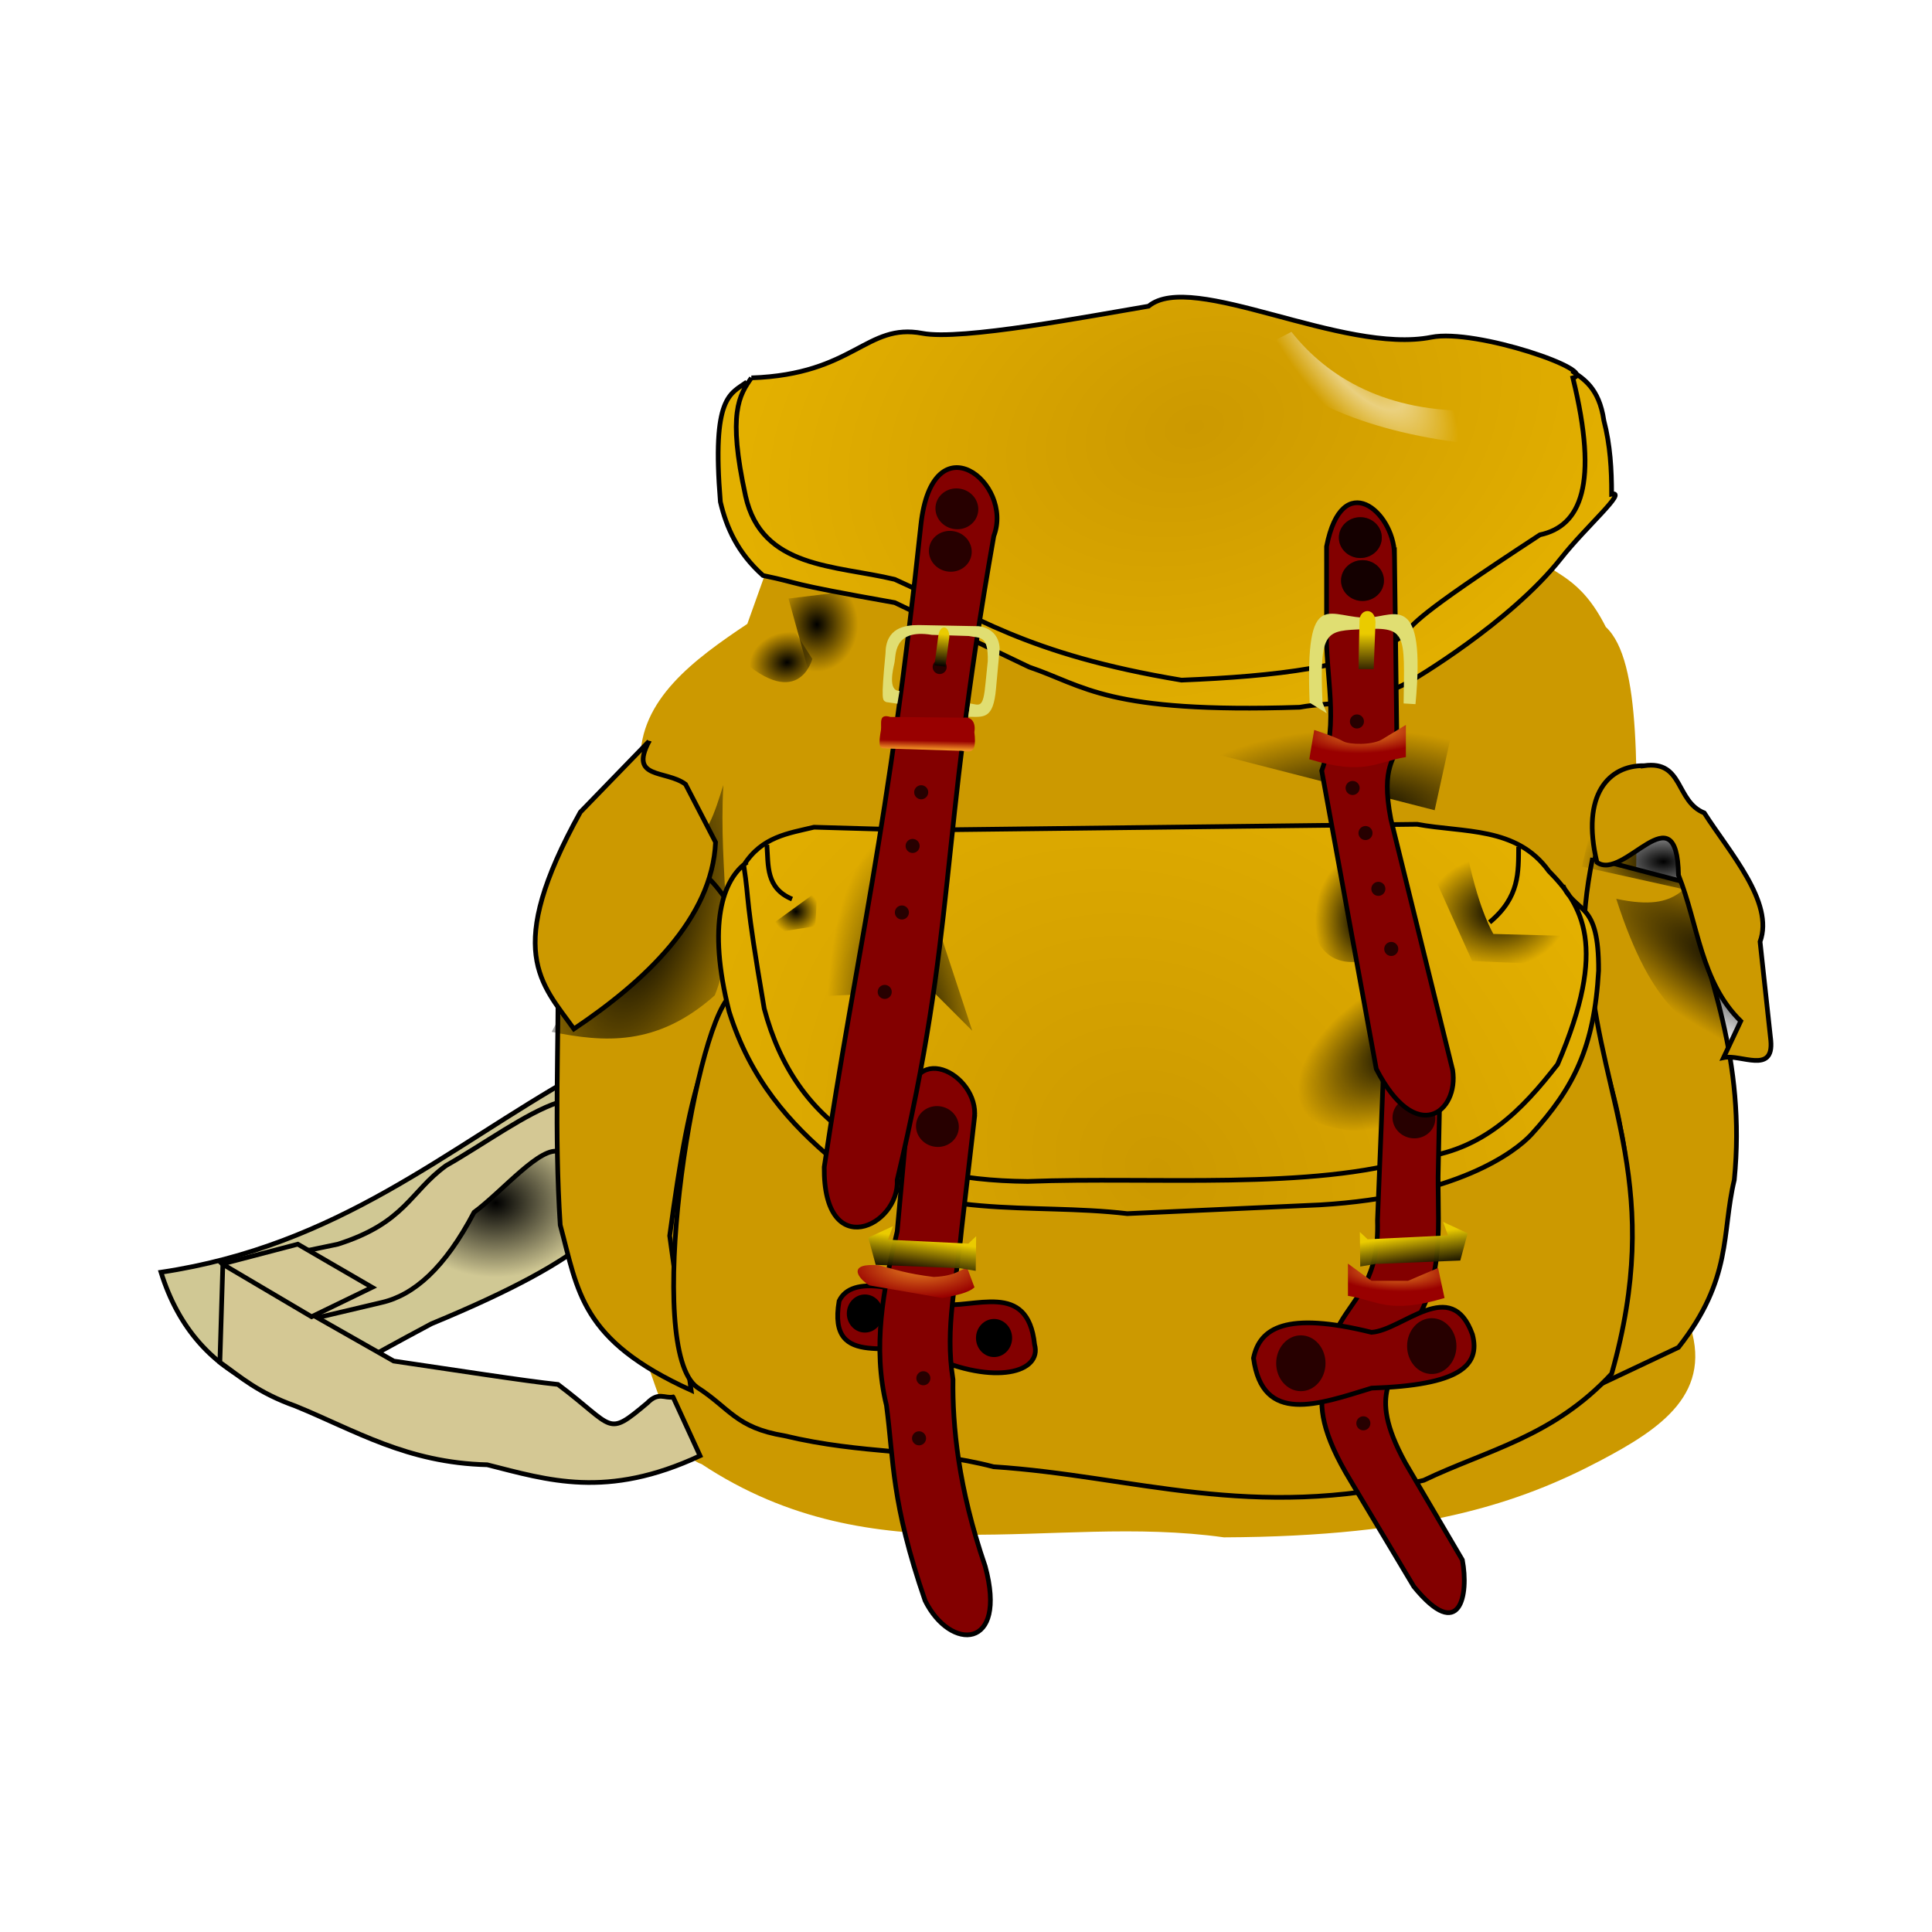 <svg:svg xmlns:dc="http://purl.org/dc/elements/1.1/" xmlns:ns1="http://sodipodi.sourceforge.net/DTD/sodipodi-0.dtd" xmlns:ns2="http://www.inkscape.org/namespaces/inkscape" xmlns:ns3="http://www.w3.org/1999/xlink" xmlns:ns5="http://creativecommons.org/ns#" xmlns:rdf="http://www.w3.org/1999/02/22-rdf-syntax-ns#" xmlns:svg="http://www.w3.org/2000/svg" height="412.052" id="svg2" version="1.1" viewBox="-28.831 -57.875 412.052 412.052" width="412.052" ns1:docname="backpack.svg" ns2:version="0.48.0 r9654">
  <svg:defs id="defs4">
    <svg:linearGradient id="linearGradient5351">
      <svg:stop id="stop5353" offset="0" style="stop-color:#ee8d23" />
      <svg:stop id="stop5355" offset="1" style="stop-color:#990000" />
    </svg:linearGradient>
    <svg:linearGradient id="linearGradient5300">
      <svg:stop id="stop5302" offset="0" style="stop-color:#eacb00" />
      <svg:stop id="stop5304" offset="1" style="stop-color:#000000;stop-opacity:.911" />
    </svg:linearGradient>
    <svg:linearGradient id="linearGradient5172">
      <svg:stop id="stop5174" offset="0" style="stop-color:#cc9900" />
      <svg:stop id="stop5178" offset=".635" style="stop-color:#e5b200" />
      <svg:stop id="stop5176" offset="1" style="stop-color:#cc9900" />
    </svg:linearGradient>
    <svg:linearGradient id="linearGradient3668">
      <svg:stop id="stop3670" offset="0" style="stop-color:#000000" />
      <svg:stop id="stop3672" offset="1" style="stop-color:#000000;stop-opacity:0" />
    </svg:linearGradient>
    <svg:radialGradient cx="447.52" cy="554.21" gradientTransform="matrix(1 0 0 .425 0 296.07)" gradientUnits="userSpaceOnUse" id="radialGradient3674" r="40.246" ns2:collect="always" ns3:href="#linearGradient3668" />
    <svg:radialGradient cx="332.15" cy="492.47" gradientTransform="matrix(1 0 0 1.148 0 -73.228)" gradientUnits="userSpaceOnUse" id="radialGradient3692" r="8.796" ns2:collect="always" ns3:href="#linearGradient3668" />
    <svg:radialGradient cx="325.01" cy="502.04" gradientTransform="matrix(.981 -.194 .156 .789 -71.348 167.16)" gradientUnits="userSpaceOnUse" id="radialGradient3702" r="8.004" ns2:collect="always" ns3:href="#linearGradient3668" />
    <svg:radialGradient cx="400.89" cy="630.88" gradientTransform="matrix(1.161 -1.428 1.694 1.376 -1128.9 312.82)" gradientUnits="userSpaceOnUse" id="radialGradient5170" r="94.349" ns2:collect="always" ns3:href="#linearGradient5172" />
    <svg:radialGradient cx="352.27" cy="565.52" gradientTransform="matrix(1.153 -.067 .167 2.883 -148.18 -1025.8)" gradientUnits="userSpaceOnUse" id="radialGradient5197" r="15.496" ns2:collect="always" ns3:href="#linearGradient3668" />
    <svg:radialGradient cx="327.69" cy="553.4" gradientTransform="matrix(1 0 0 .959 0 22.661)" gradientUnits="userSpaceOnUse" id="radialGradient5205" r="5.045" ns2:collect="always" ns3:href="#linearGradient3668" />
    <svg:radialGradient cx="477.27" cy="553.4" gradientTransform="matrix(1 0 0 .793 0 114.62)" gradientUnits="userSpaceOnUse" id="radialGradient5213" r="14.963" ns2:collect="always" ns3:href="#linearGradient3668" />
    <svg:radialGradient cx="415.25" cy="464.75" gradientTransform="matrix(1.69 -.521 .364 1.179 -458.28 118.36)" gradientUnits="userSpaceOnUse" id="radialGradient5227" r="96.171" ns2:collect="always" ns3:href="#linearGradient5172" />
    <svg:radialGradient cx="446.98" cy="444.2" gradientTransform="matrix(.403 -.331 .84 1.021 -106.59 128.01)" gradientUnits="userSpaceOnUse" id="radialGradient5238" r="23.901" ns2:collect="always">
      <svg:stop id="stop5234" offset="0" style="stop-color:#ffffff;stop-opacity:0" />
      <svg:stop id="stop5240" offset=".5" style="stop-color:#ffffff;stop-opacity:.498" />
      <svg:stop id="stop5236" offset="1" style="stop-color:#ffffff;stop-opacity:0" />
    </svg:radialGradient>
    <svg:radialGradient cx="451.12" cy="588.84" gradientTransform="matrix(-.538 -.843 1.52 -.971 -195.39 1534.6)" gradientUnits="userSpaceOnUse" id="radialGradient5257" r="13.775" ns2:collect="always" ns3:href="#linearGradient3668" />
    <svg:radialGradient cx="448.05" cy="553.56" gradientTransform="matrix(1 0 0 1.452 0 -248.5)" gradientUnits="userSpaceOnUse" id="radialGradient5265" r="9.62" ns2:collect="always" ns3:href="#linearGradient3668" />
    <svg:linearGradient gradientTransform="translate(-.458 1.373)" gradientUnits="userSpaceOnUse" id="linearGradient5312" x1="449.99" x2="449.99" y1="492.74" y2="502.35" ns2:collect="always" ns3:href="#linearGradient5300" />
    <svg:linearGradient gradientTransform="matrix(.994 .112 -.112 .994 72.865 -47.508)" gradientUnits="userSpaceOnUse" id="linearGradient5339" x1="456.81" x2="458.61" y1="622.74" y2="629.64" ns2:collect="always" ns3:href="#linearGradient5300" />
    <svg:filter color-interpolation-filters="sRGB" height="1.5" id="filter5508" width="1.5" x="-.25" y="-.25" ns2:label="Aluminium" ns2:menu="Non realistic 3D shaders" ns2:menu-tooltip="Brushed aluminium shader">
      <svg:feGaussianBlur id="feGaussianBlur5510" result="result8" stdDeviation="7" />
      <svg:feComposite id="feComposite5512" in="result8" in2="SourceGraphic" operator="xor" result="result6" />
      <svg:feDisplacementMap id="feDisplacementMap5514" in="result6" in2="result6" result="result4" scale="75" xChannelSelector="A" yChannelSelector="A" />
      <svg:feComposite id="feComposite5516" in="result4" in2="SourceGraphic" k1="1" k2="0" k3="0" k4="0" operator="arithmetic" result="result2" />
    </svg:filter>
    <svg:filter color-interpolation-filters="sRGB" height="1.5" id="filter5518" width="1.5" x="-.25" y="-.25" ns2:label="Aluminium" ns2:menu="Non realistic 3D shaders" ns2:menu-tooltip="Brushed aluminium shader">
      <svg:feGaussianBlur id="feGaussianBlur5520" result="result8" stdDeviation="7" />
      <svg:feComposite id="feComposite5522" in="result8" in2="SourceGraphic" operator="xor" result="result6" />
      <svg:feDisplacementMap id="feDisplacementMap5524" in="result6" in2="result6" result="result4" scale="75" xChannelSelector="A" yChannelSelector="A" />
      <svg:feComposite id="feComposite5526" in="result4" in2="SourceGraphic" k1="1" k2="0" k3="0" k4="0" operator="arithmetic" result="result2" />
    </svg:filter>
    <svg:linearGradient gradientUnits="userSpaceOnUse" id="linearGradient5540" x1="359.17" x2="358.37" y1="494.21" y2="501.03" ns2:collect="always" ns3:href="#linearGradient5300" />
    <svg:linearGradient gradientTransform="translate(-2)" gradientUnits="userSpaceOnUse" id="linearGradient5550" x1="358.81" x2="358.85" y1="518.73" y2="516.94" ns2:collect="always" ns3:href="#linearGradient5351" />
    <svg:radialGradient cx="449" cy="513.58" gradientTransform="matrix(1.402 -.068 .022 .45 -191.25 314.37)" gradientUnits="userSpaceOnUse" id="radialGradient5560" r="10.3" ns2:collect="always" ns3:href="#linearGradient5351" />
    <svg:radialGradient cx="455.57" cy="627.68" gradientTransform="matrix(1.325 .057 -.018 .411 -137.04 346.19)" gradientUnits="userSpaceOnUse" id="radialGradient5562" r="10.3" ns2:collect="always" ns3:href="#linearGradient5351" />
    <svg:radialGradient cx="354.44" cy="625.7" gradientTransform="matrix(1.219 .017 -.008 0.551 -72.941 277.93)" gradientUnits="userSpaceOnUse" id="radialGradient5603" r="12.959" ns2:collect="always" ns3:href="#linearGradient5351" />
    <svg:linearGradient gradientTransform="matrix(-.994 .112 .112 .994 741.21 -46.593)" gradientUnits="userSpaceOnUse" id="linearGradient5625" x1="456.81" x2="458.61" y1="622.74" y2="629.64" ns2:collect="always" ns3:href="#linearGradient5300" />
    <svg:radialGradient cx="512.02" cy="542.86" gradientTransform="matrix(1.551 0 0 .863 -281.45 74.242)" gradientUnits="userSpaceOnUse" id="radialGradient5640" r="11.715" ns2:collect="always" ns3:href="#linearGradient3668" />
    <svg:radialGradient cx="529.41" cy="565.69" gradientTransform="matrix(.506 -.862 2.831 1.661 -1339.9 82.865)" gradientUnits="userSpaceOnUse" id="radialGradient5658" r="14.878" ns2:collect="always" ns3:href="#linearGradient3668" />
    <svg:radialGradient cx="295.72" cy="554.61" gradientTransform="matrix(-1.025 2.975 -1.359 -.468 1352.6 -64.616)" gradientUnits="userSpaceOnUse" id="radialGradient5672" r="18.311" ns2:collect="always" ns3:href="#linearGradient3668" />
    <svg:radialGradient cx="263.63" cy="615.78" gradientTransform="matrix(1 0 0 .767 0 143.2)" gradientUnits="userSpaceOnUse" id="radialGradient5714" r="20.712" ns2:collect="always" ns3:href="#linearGradient3668" />
  </svg:defs>
  <ns1:namedview bordercolor="#666666" borderopacity="1.0" fit-margin-bottom="5" fit-margin-left="5" fit-margin-right="5" fit-margin-top="5" id="base" pagecolor="#ffffff" showgrid="false" ns2:current-layer="layer11" ns2:cx="185.28286" ns2:cy="186.95147" ns2:document-units="px" ns2:pageopacity="0.0" ns2:pageshadow="2" ns2:snap-global="false" ns2:window-height="1006" ns2:window-maximized="0" ns2:window-width="1290" ns2:window-x="1393" ns2:window-y="0" ns2:zoom="0.80105501" />
  <svg:g id="layer2" transform="translate(-186.76 -416.83)" ns2:groupmode="layer" ns2:label="baseBag">
    <svg:path d="m323.83 473.77 160.29 3.258c5.43 4.531 10.859 4.893 16.289 15.638 15.5 14.439-4.374 98.604 17.592 147.91 5.693 15.441-5.789 23.076-18.895 29.972-16.69 8.771-37.667 16.113-80.143 16.289-37.139-5.213-74.279 8.914-111.42-15.638-6.37-1.959-10.173-19.32-14.986-30.624l1.955-119.24c-0.243-13.181 11.497-21.771 22.805-29.321l6.516-18.244z" id="path2891" style="fill:#cc9900" ns1:nodetypes="ccccccccccc" ns2:connector-curvature="0" />
  </svg:g>
  <svg:g id="layer3" transform="translate(-186.76 -416.83)" ns2:groupmode="layer" ns2:label="baseShadings">
    <svg:path d="m454.79 498.53 14.986 6.516-5.864 26.714-73.627-18.895 64.505-14.334z" id="path2894" style="fill:url(#radialGradient3674)" ns2:connector-curvature="0" />
    <svg:path d="m326.1 486.61 4.895 17.786 13.683-2.606 1.303-17.592-19.881 2.413z" id="path3676" style="fill:url(#radialGradient3692)" ns1:nodetypes="ccccc" ns2:connector-curvature="0" ns2:transform-center-y="0.22161473" />
    <svg:path d="m314.23 497.95c13.867 13.667 16.949 1.537 16.949 1.537l-6.471-10.175-10.479 8.638z" id="path3694" style="fill:url(#radialGradient3702)" ns1:nodetypes="cccc" ns2:connector-curvature="0" />
  </svg:g>
  <svg:g id="layer11" transform="translate(-186.76 -416.83)" ns2:groupmode="layer" ns2:label="backStrap">
    <svg:path d="m290.23 610.61c0.914 7.355-4.92 16.06-40.284 30.671-15.59 8.329-20.499 11.318-21.515 12.36l-14.191 1.373c-11.016-4.548-18.282-12.847-21.973-24.72 37.96-5.681 60.9-26.382 88.808-42.115l9.155 22.431z" id="path5674" style="stroke:#000000;stroke-width:1px;fill:#d0c894" ns1:nodetypes="ccccccc" ns2:connector-curvature="0" />
    <svg:path d="m242.92 625.71 32.347-25.826 9.078 25.315c-20.775 11.941-30.054 4.46-41.425 0.511z" id="path5688" style="fill:url(#radialGradient5714)" ns1:nodetypes="cccc" ns2:connector-curvature="0" />
    <svg:path d="m226.45 639.79 12.893-3.047c6.857-1.571 13.459-7.345 19.691-19.222 6.202-4.593 14.302-14.405 18.284-12.893l-0.352-10.549c-6.86 2.272-15.917 8.94-23.91 13.479-7.697 5.587-8.679 12.181-23.09 16.761l-16.878 3.516 13.362 11.955z" id="path5680" style="stroke:#000000;stroke-width:1px;fill:#d4c894" ns1:nodetypes="ccccccccc" ns2:connector-curvature="0" />
    <svg:path d="m301.48 656.91 5.753 12.53c-19.908 9.286-32.421 5.192-45.388 1.918-17.15-0.413-28.211-7.351-40.913-12.53-8.043-2.868-11.616-6.143-16.11-9.333l0.639-20.968 36.438 20.712c12.647 1.845 27.946 4.249 35.032 4.986 12.238 9.189 10.241 11.355 19.05 3.963 2.417-2.474 3.688-0.933 5.498-1.278z" id="path5684" style="stroke:#000000;stroke-width:1px;fill:#d4c894" ns1:nodetypes="cccccccccc" ns2:connector-curvature="0" />
    <svg:path d="m205.33 628.53 16.11-4.219 15.854 9.206-12.913 6.265-19.05-11.251z" id="path5686" style="stroke:#000000;stroke-width:1px;fill:#d4c894" ns2:connector-curvature="0" />
  </svg:g>
  <svg:g id="layer10" transform="translate(-186.76 -416.83)" ns2:groupmode="layer" ns2:label="SidePockets">
    <svg:path d="m497.6 541.95 19.226 5.035c5.525 19.879 13.498 38.011 10.987 63.63-2.751 11.446-0.33 20.952-11.902 35.706l-16.48 7.782c3.321-18.006 8.053-36.469 4.12-54.475-3.134-17.933-11.614-29.85-5.951-57.679z" id="path5628" style="stroke:#000000;stroke-width:1px;fill:#cc9900" ns1:nodetypes="ccccccc" ns2:connector-curvature="0" />
    <svg:path d="m496.73 537.83 20.59-4.578 12.78 19.226-14.2-4.12-20.59-4.578 1.42-5.951z" id="path5632" style="fill:url(#radialGradient5640)" ns2:connector-curvature="0" />
    <svg:path d="m532.39 583.15-6.409-0.458c-7.782-5.434-15.564-7.882-23.346-32.044 14.53 3.125 13.734-3.967 20.6-5.951l9.155 38.453z" id="path5642" style="fill:url(#radialGradient5658)" ns1:nodetypes="ccccc" ns2:connector-curvature="0" />
    <svg:path d="m508.59 522.26c-7.484-0.111-13.547 6.098-10.071 20.6 5.758 4.166 17.086-15.555 17.395 2.747 4.185 10.496 4.76 22.797 13.275 31.129l-3.662 7.782c3.644-0.79 10.755 3.62 10.071-3.662l-2.289-21.058c3.08-8.393-6.54-19.074-11.902-27.466-6.173-2.469-4.389-11.253-12.818-10.071z" id="path5630" style="stroke:#000000;stroke-width:1px;fill:#cc9900" ns1:nodetypes="ccccccccc" ns2:connector-curvature="0" />
    <svg:path d="m304.42 543.78c5.361-0.274 12.268 13.364 18.769 23.346-14.254 7.246-17.987 22.684-22.431 55.39l4.578 32.96c-23.653-10.717-24.078-21.036-27.924-35.248-1.296-20.064-0.313-37.85-0.458-56.764l27.466-19.684z" id="path5660" style="stroke:#000000;stroke-width:1px;fill:#cc9900" ns1:nodetypes="ccccccc" ns2:connector-curvature="0" />
    <svg:path d="m275.58 579.03c11.158 2.235 22.431 3.201 34.791-7.782 4.856-11.77 0.756-25.335 1.831-44.862-1.819 5.823-3.586 11.75-7.782 12.818l-19.684 22.889-9.155 16.938z" id="path5664" style="fill:url(#radialGradient5672)" ns1:nodetypes="cccccc" ns2:connector-curvature="0" />
    <svg:path d="m296.35 517.06c-4.306 8.162 3.571 6.042 7.782 9.155l6.409 12.36c-0.711 16.222-15.019 29.639-30.213 39.826-6.966-9.727-15.054-16.624 1.373-46.235l14.649-15.106z" id="path5662" style="stroke:#000000;stroke-width:1px;fill:#cc9900" ns1:nodetypes="cccccc" ns2:connector-curvature="0" />
  </svg:g>
  <svg:g id="layer4" transform="translate(-186.76 -416.83)" ns2:groupmode="layer" ns2:label="frontPocket">
    <svg:path d="m497.11 566.41c2.494 27.674 15.729 46.14 4.545 85.537-12.515 13.499-26.565 16.248-40.083 22.727-36.81 8.829-61.788-0.938-91.736-2.893-15.1-3.94-27.652-2.549-44.628-6.612-10.367-1.718-11.651-5.9-18.595-10.331-11.324-8.149-1.03-75.647 7.025-83.471l183.47-4.959z" id="path3712" style="stroke:#000000;stroke-width:1px;fill:#cc9900" ns1:nodetypes="cccccccc" ns2:connector-curvature="0" />
    <svg:path d="m317.27 542.84c-5.249 3.678-8.527 13.286-3.836 31.874 4.56 14.525 12.958 23.931 22.477 31.843 20.812 12.913 41.625 8.801 62.437 11.239l41.209-1.873c29.006-1.742 41.551-11.31 44.955-14.985 9.089-9.959 13.443-18.652 14.361-34.965 0.087-15.039-4.744-11.986-7.61-18.166m-137.87-11.804-21.853-0.624c-5.458 1.317-11.129 1.995-14.985 8.117 1.317 8.585 0.107 5.709 4.371 30.594 6.682 25.19 26.208 36.617 56.194 36.838 26.547-1.026 60.924 1.937 83.042-4.995 14.131-1.484 22.4-10.295 29.97-19.98 10.889-25.25 5.246-33.967-1.873-41.209-6.88-9.544-18.138-8.144-28.097-9.99l-106.77 1.249z" id="path3707" style="stroke:#000000;stroke-width:1px;fill:url(#radialGradient5170)" ns2:connector-curvature="0" />
  </svg:g>
  <svg:g id="layer5" transform="translate(-186.76 -416.83)" ns2:groupmode="layer" ns2:label="fronPocketShading">
    <svg:path d="m471.07 542.03c2.479 11.57 5.372 16.116 5.372 16.116l15.289 0.413-0.826 6.198-19.008-0.826-9.091-20.248 8.264-1.653z" id="path5181" style="fill:url(#radialGradient5213)" ns2:connector-curvature="0" />
    <svg:path d="m354.55 568.06 10.744 10.744-11.157-33.884-9.917-8.264-7.025 5.785-2.893 28.926 8.678-0.413 7.851-11.983 3.719 9.091z" id="path5183" style="fill:url(#radialGradient5197)" ns2:connector-curvature="0" />
    <svg:path d="m323.14 555.67 9.091-6.612-0.413 7.438-7.851 1.24-0.826-2.066z" id="path5185" style="fill:url(#radialGradient5205)" ns2:connector-curvature="0" />
    <svg:path d="m321.49 539.14c0.33 4.441-0.235 9.24 5.372 11.57" id="path5187" style="stroke:#000000;stroke-width:1px;fill:none" ns1:nodetypes="cc" ns2:connector-curvature="0" />
    <svg:path d="m481.82 539.55c-0.055 5.372 0.27 10.744-6.198 16.116" id="path5189" style="stroke:#000000;stroke-width:1px;fill:none" ns1:nodetypes="cc" ns2:connector-curvature="0" />
    <svg:path d="m449.65 537.29c-12.139-8.06-20.075 31.56 0 26.374l6.981-2.069-6.981-24.306z" id="path5247" style="fill:url(#radialGradient5265)" ns1:nodetypes="cccc" ns2:connector-curvature="0" />
    <svg:path d="m457.67 600.38c-31.35 1.874-37.378-15.723-7.757-29.994h8.274l-0.517 29.994z" id="path5249" style="fill:url(#radialGradient5257)" ns1:nodetypes="cccc" ns2:connector-curvature="0" />
  </svg:g>
  <svg:g id="layer6" transform="translate(-186.76 -416.83)" ns2:groupmode="layer" ns2:label="topFlap">
    <svg:path d="m493.18 438.05c2.371 1.672 5.793 3.539 6.819 10.589 1.364 5.234 1.658 10.468 1.653 15.702 3.483-0.778-5.474 6.937-10.744 13.636-10.901 13.859-32.046 26.215-32.038 26.2-10.633 5.677-16.21 4.275-23.747 5.618-41.167 1.342-45.842-4.573-57.701-8.576l-28.662-13.738c-24.568-4.361-19.093-3.914-28.099-5.785-5.419-4.836-7.787-10.181-9.091-15.702-1.872-22.687 2.146-22.964 5.63-25.567m0.981-0.88c21.994-0.752 24.412-11.781 36.465-9.504 8.245 1.607 35.979-3.727 48.246-5.785 9.294-7.708 41.425 10.382 60.331 6.612 9.447-1.884 35.967 7.227 30.165 8.678 5.58 22.735 1.685 31.621-7.025 33.471-27.816 18.195-26.019 18.365-29.752 21.901-9.067 6.279-26.691 8.28-46.694 9.091-33.348-5.542-44.244-13.891-61.157-21.488-12.748-3.067-28.389-2.276-31.818-17.769-3.874-17.692-1.344-21.508 1.24-25.207z" id="path5218" style="stroke:#000000;stroke-width:1px;fill:url(#radialGradient5227)" ns2:connector-curvature="0" />
  </svg:g>
  <svg:g id="layer7" transform="translate(-186.76 -416.83)" ns2:groupmode="layer" ns2:label="topFlapShading">
    <svg:path d="m433.36 429.73c7.811 9.899 20.49 17.222 39.303 16.807l-3.878 6.723c-22.631-2.922-38.189-11.222-42.922-19.651l7.498-3.878z" id="path5230" style="fill:url(#radialGradient5238)" ns1:nodetypes="ccccc" ns2:connector-curvature="0" />
  </svg:g>
  <svg:g id="layer8" transform="translate(-186.76 -416.83)" ns2:groupmode="layer" ns2:label="straps">
    <svg:path d="m356.15 648.15c13.972 6.368 24.077 3.509 22.431-2.446-1.447-13.778-12.868-7.532-20.6-8.541-7.714-3.468-18.384-6.485-21.093-0.723-2.637 15.311 12.637 7.513 19.262 11.709z" id="path5589" style="stroke:#000000;stroke-width:1px;fill:#830000" ns1:nodetypes="ccccc" ns2:connector-curvature="0" />
    <svg:path d="m365.76 597.34-2.747 23.804c-1.018 10.854-3.621 20.927-1.831 32.044-0.12 9.743 1.083 22.998 6.867 39.826 4.865 17.93-7.464 18.123-12.818 7.324-7.266-21.117-6.642-29.609-8.24-41.657-3.024-12.36-0.703-24.72 2.289-37.08l2.289-25.177c-0.262-16.711 15.298-8.396 14.191 0.916z" id="path5585" style="stroke:#000000;stroke-width:1px;fill:#830000" ns1:nodetypes="ccccccccc" ns2:connector-curvature="0" />
    <svg:path d="m453.01 586.94-1.293 32.321c0.379 12.411-4.544 15.985-8.016 21.978 0.292 10.818-10.25 12.969 2.327 33.614l13.446 22.496c9.935 12.159 11.735 1.653 10.343-5.689l-12.153-20.686c-8.769-15.994-1.178-17.81-0.776-25.857 9.278-11.244 7.72-23.262 7.757-35.165l0.517-25.598-12.153 2.586z" id="path5245" style="stroke:#000000;stroke-width:1px;fill:#830000" ns1:nodetypes="ccccccccccc" ns2:connector-curvature="0" />
    <svg:path d="m433.05 638.99c0 4.298-3.484 7.782-7.782 7.782-4.298 0-7.782-3.484-7.782-7.782 0-4.298 3.484-7.782 7.782-7.782 4.298 0 7.782 3.484 7.782 7.782z" id="path5621" style="opacity:.7;fill:#010000" transform="matrix(.576 .119 -.113 .547 286.74 197.25)" ns1:cx="425.27051" ns1:cy="638.99377" ns1:rx="7.7821298" ns1:ry="7.7821298" ns1:type="arc" ns2:transform-center-x="0.70076" ns2:transform-center-y="0.40960646" />
    <svg:path d="m455.34 477.05 0.517 40.595c-0.063 3.416-3.542 4.291-1.293 16.031l13.187 53.524c1.334 8.849-7.736 16.342-16.29-0.259l-11.64-63.6c3.821-10.604 0.69-20.341 1.034-30.511v-17.324c3.308-16.859 14.228-7.449 14.48 1.551z" id="path5243" style="stroke:#000000;stroke-width:1px;fill:#830000" ns1:nodetypes="ccccccccc" ns2:connector-curvature="0" />
    <svg:path d="m450.45 643.11c-18.3-4.538-23.867-0.891-25.177 5.493 1.91 14.29 13.785 9.898 25.177 6.409 18.666-0.629 23.287-4.714 21.515-11.444-4.496-12.546-14.851-0.921-21.515-0.458z" id="path5282" style="stroke:#000000;stroke-width:1px;fill:#830000" ns1:nodetypes="ccccc" ns2:connector-curvature="0" />
    <svg:path d="m433.05 638.99c0 4.298-3.484 7.782-7.782 7.782-4.298 0-7.782-3.484-7.782-7.782 0-4.298 3.484-7.782 7.782-7.782 4.298 0 7.782 3.484 7.782 7.782z" id="path5284" style="opacity:.7;fill:#010000" transform="matrix(.676 0 0 .765 147.89 160.88)" ns1:cx="425.27051" ns1:cy="638.99377" ns1:rx="7.7821298" ns1:ry="7.7821298" ns1:type="arc" />
    <svg:path d="m433.05 638.99c0 4.298-3.484 7.782-7.782 7.782-4.298 0-7.782-3.484-7.782-7.782 0-4.298 3.484-7.782 7.782-7.782 4.298 0 7.782 3.484 7.782 7.782z" id="path5286" style="opacity:.7;fill:#010000" transform="matrix(.676 0 0 .765 175.81 157.22)" ns1:cx="425.27051" ns1:cy="638.99377" ns1:rx="7.7821298" ns1:ry="7.7821298" ns1:type="arc" />
    <svg:path d="m439.99 508.8c-0.714-15.789 0.798-15.243 8.826-15.668 9.163-0.484 8.686 1.029 8.473 15.852l2.532 0.151c2.272-24.068-4.492-18.802-9.782-18.476-8.455 0.521-13.829-7.599-12.792 18.169l3.658 2.26-0.916-2.289z" id="path5288" style="fill:#e0de72" ns1:nodetypes="csccsccc" ns2:connector-curvature="0" />
    <svg:path d="m447.7 499.37 0.18-8.045c-0.018-2.529 3.295-3.006 3.415 0.28l-0.391 10.053h-3.204v-2.289z" id="path5290" style="fill:url(#linearGradient5312)" ns1:nodetypes="cccccc" ns2:connector-curvature="0" />
    <svg:path d="m433.05 638.99c0 4.298-3.484 7.782-7.782 7.782-4.298 0-7.782-3.484-7.782-7.782 0-4.298 3.484-7.782 7.782-7.782 4.298 0 7.782 3.484 7.782 7.782z" id="path5314" style="opacity:.7;fill:#010000" transform="matrix(.588 0 0 .559 198 116.42)" ns1:cx="425.27051" ns1:cy="638.99377" ns1:rx="7.7821298" ns1:ry="7.7821298" ns1:type="arc" />
    <svg:path d="m433.05 638.99c0 4.298-3.484 7.782-7.782 7.782-4.298 0-7.782-3.484-7.782-7.782 0-4.298 3.484-7.782 7.782-7.782 4.298 0 7.782 3.484 7.782 7.782z" id="path5316" style="opacity:.7;fill:#010000" transform="matrix(.588 0 0 .559 198.46 125.58)" ns1:cx="425.27051" ns1:cy="638.99377" ns1:rx="7.7821298" ns1:ry="7.7821298" ns1:type="arc" />
    <svg:path d="m448.04 629.08 3.287-0.551 18.048-0.729 1.577-5.811-5.253-2.435 1.057 2.883-17.139 0.832-1.666-1.57 0.089 7.381z" id="path5318" style="fill:url(#linearGradient5339)" ns2:connector-curvature="0" />
    <svg:path d="m438.22 514.64s4.326 1.379 6.192 2.421c1.322 0.738 6.177 0.873 8.325-0.434l5.035-3.065v6.867c-6.268 0.967-8.639 4.045-20.6 0.458l1.048-6.246z" id="path5341" style="fill:url(#radialGradient5560)" ns1:nodetypes="csscccc" ns2:connector-curvature="0" />
    <svg:path d="m464.64 629.38-6.409 2.747h-7.782l-5.035-3.662v6.867c6.268 0.967 8.639 4.045 20.6 0.458l-1.373-6.409z" id="path5357" style="fill:url(#radialGradient5562)" ns1:nodetypes="ccccccc" ns2:connector-curvature="0" />
    <svg:path d="m433.05 638.99c0 4.298-3.484 7.782-7.782 7.782-4.298 0-7.782-3.484-7.782-7.782 0-4.298 3.484-7.782 7.782-7.782 4.298 0 7.782 3.484 7.782 7.782z" id="path5504" style="opacity:.7;filter:url(#filter5508);fill:#010000" transform="matrix(.588 0 0 .559 198 116.42)" ns1:cx="425.27051" ns1:cy="638.99377" ns1:rx="7.7821298" ns1:ry="7.7821298" ns1:type="arc" />
    <svg:path d="m433.05 638.99c0 4.298-3.484 7.782-7.782 7.782-4.298 0-7.782-3.484-7.782-7.782 0-4.298 3.484-7.782 7.782-7.782 4.298 0 7.782 3.484 7.782 7.782z" id="path5506" style="opacity:.7;filter:url(#filter5518);fill:#010000" transform="matrix(.588 0 0 .559 198.46 125.58)" ns1:cx="425.27051" ns1:cy="638.99377" ns1:rx="7.7821298" ns1:ry="7.7821298" ns1:type="arc" />
    <svg:path d="m354.32 470.99c2.461-22.789 19.907-9.073 15.564 2.289-11.909 67.496-7.785 83.331-20.6 137.33 0.519 9.867-15.78 17.683-15.564-2.747 6.867-45.624 13.733-72.094 20.6-136.87z" id="path5528" style="stroke:#000000;stroke-width:1px;fill:#830000" ns1:nodetypes="ccccc" ns2:connector-curvature="0" />
    <svg:path d="m364.43 511.83c3.312 0.03 5.346 0.588 5.923-5.964l0.779-8.458c-0.031-3.047-2.141-4.616-4.457-4.897l-12.784-0.244c-3.047-0.003-7.064 0.603-7.103 6.061-1.011 10.495-0.626 9.888 0.147 10.364l2.392 0.347 0.458-2.745c-2.581 0.102-1.345-4.773-1.116-5.855 0.415-1.561-0.413-7.458 8.016-6.082l7.846 0.244c2.374 0.493 4.214-0.254 4.066 5.383l-0.481 4.737c-0.497 5.405-1.217 4.604-3.271 4.268l-0.414 2.84z" id="path5530" style="fill:#e0de72" ns1:nodetypes="cccccccccccccccc" ns2:connector-curvature="0" />
    <svg:path d="m347.82 511.86 15.583 0.163c1.964-0.287 2.641 1.312 2.335 3.095 0.716 5.71-1.74 3.77-3.312 3.963l-15.474-0.489c-0.764-0.247-2.012 0.837-1.14-3.909 0.198-1.36-0.602-3.608 2.009-2.823z" id="path5542" style="fill:url(#linearGradient5550)" ns1:nodetypes="ccccccc" ns2:connector-curvature="0" />
    <svg:path d="m347.35 639.31c0 2.244-1.725 4.064-3.852 4.064s-3.852-1.819-3.852-4.064 1.725-4.064 3.852-4.064 3.852 1.819 3.852 4.064z" id="path5591" style="fill:#000000" transform="translate(-1.108 -.211)" ns1:cx="343.49554" ns1:cy="639.31262" ns1:rx="3.852385" ns1:ry="4.0634747" ns1:type="arc" />
    <svg:path d="m364.23 629.42c-1.419 0.066-2.161 1.674-7.166 1.884-5.954-0.732-8.01-1.567-11.673-2.483-6.783-0.58-4.662 2.672-2.042 4.279l15.546 2.693c2.781-0.539 5.593-1.064 6.867-2.289l-1.532-4.084z" id="path5587" style="fill:url(#radialGradient5603)" ns1:nodetypes="ccccccc" ns2:connector-curvature="0" />
    <svg:path d="m347.35 639.31c0 2.244-1.725 4.064-3.852 4.064s-3.852-1.819-3.852-4.064 1.725-4.064 3.852-4.064 3.852 1.819 3.852 4.064z" id="path5593" style="fill:#000000" transform="translate(26.439 5.013)" ns1:cx="343.49554" ns1:cy="639.31262" ns1:rx="3.852385" ns1:ry="4.0634747" ns1:type="arc" />
    <svg:path d="m433.05 638.99c0 4.298-3.484 7.782-7.782 7.782-4.298 0-7.782-3.484-7.782-7.782 0-4.298 3.484-7.782 7.782-7.782 4.298 0 7.782 3.484 7.782 7.782z" id="path5615" style="opacity:.7;fill:#010000" transform="matrix(.576 .119 -.113 .547 189.26 67.342)" ns1:cx="425.27051" ns1:cy="638.99377" ns1:rx="7.7821298" ns1:ry="7.7821298" ns1:type="arc" ns2:transform-center-x="-0.70076" ns2:transform-center-y="-8.6495085" />
    <svg:path d="m433.05 638.99c0 4.298-3.484 7.782-7.782 7.782-4.298 0-7.782-3.484-7.782-7.782 0-4.298 3.484-7.782 7.782-7.782 4.298 0 7.782 3.484 7.782 7.782z" id="path5617" style="opacity:.7;fill:#010000" transform="matrix(.576 .119 -.113 .547 187.86 76.401)" ns1:cx="425.27051" ns1:cy="638.99377" ns1:rx="7.7821298" ns1:ry="7.7821298" ns1:type="arc" ns2:transform-center-x="0.70076" ns2:transform-center-y="0.40960646" />
    <svg:path d="m433.05 638.99c0 4.298-3.484 7.782-7.782 7.782-4.298 0-7.782-3.484-7.782-7.782 0-4.298 3.484-7.782 7.782-7.782 4.298 0 7.782 3.484 7.782 7.782z" id="path5619" style="opacity:.7;fill:#010000" transform="matrix(.576 .119 -.113 .547 185.11 199.08)" ns1:cx="425.27051" ns1:cy="638.99377" ns1:rx="7.7821298" ns1:ry="7.7821298" ns1:type="arc" ns2:transform-center-x="0.70076" ns2:transform-center-y="0.40960646" />
    <svg:path d="m366.03 630-3.287-0.551-18.048-0.729-1.577-5.811 5.253-2.435-1.057 2.883 17.139 0.832 1.666-1.57-0.089 7.381z" id="path5623" style="fill:url(#linearGradient5625)" ns2:connector-curvature="0" />
  </svg:g>
  <svg:g id="layer9" transform="translate(-186.76 -416.83)" ns2:groupmode="layer" ns2:label="strap holes">
    <svg:path d="m243.53 452.68c0 1.264-0.922 2.289-2.06 2.289s-2.06-1.025-2.06-2.289 0.922-2.289 2.06-2.289 2.06 1.025 2.06 2.289z" id="path5362" style="opacity:.7;fill:#000000" transform="matrix(.728 0 0 .655 182.55 204.71)" ns1:cx="241.47491" ns1:cy="452.68042" ns1:rx="2.0599756" ns1:ry="2.2888618" ns1:type="arc" />
    <svg:path d="m243.53 452.68c0 1.264-0.922 2.289-2.06 2.289s-2.06-1.025-2.06-2.289 0.922-2.289 2.06-2.289 2.06 1.025 2.06 2.289z" id="path5364" style="opacity:.7;fill:#000000" transform="matrix(.728 0 0 .655 272.91 366.01)" ns1:cx="241.47491" ns1:cy="452.68042" ns1:rx="2.0599756" ns1:ry="2.2888618" ns1:type="arc" />
    <svg:path d="m243.53 452.68c0 1.264-0.922 2.289-2.06 2.289s-2.06-1.025-2.06-2.289 0.922-2.289 2.06-2.289 2.06 1.025 2.06 2.289z" id="path5366" style="opacity:.7;fill:#000000" transform="matrix(.728 0 0 .655 178.15 369.21)" ns1:cx="241.47491" ns1:cy="452.68042" ns1:rx="2.0599756" ns1:ry="2.2888618" ns1:type="arc" />
    <svg:path d="m243.53 452.68c0 1.264-0.922 2.289-2.06 2.289s-2.06-1.025-2.06-2.289 0.922-2.289 2.06-2.289 2.06 1.025 2.06 2.289z" id="path5368" style="opacity:.7;fill:#000000" transform="matrix(.728 0 0 .655 179.07 356.4)" ns1:cx="241.47491" ns1:cy="452.68042" ns1:rx="2.0599756" ns1:ry="2.2888618" ns1:type="arc" />
    <svg:path d="m243.53 452.68c0 1.264-0.922 2.289-2.06 2.289s-2.06-1.025-2.06-2.289 0.922-2.289 2.06-2.289 2.06 1.025 2.06 2.289z" id="path5370" style="opacity:.7;fill:#000000" transform="matrix(.728 0 0 .655 278.86 264.84)" ns1:cx="241.47491" ns1:cy="452.68042" ns1:rx="2.0599756" ns1:ry="2.2888618" ns1:type="arc" />
    <svg:path d="m243.53 452.68c0 1.264-0.922 2.289-2.06 2.289s-2.06-1.025-2.06-2.289 0.922-2.289 2.06-2.289 2.06 1.025 2.06 2.289z" id="path5372" style="opacity:.7;fill:#000000" transform="matrix(.728 0 0 .655 276.11 252.02)" ns1:cx="241.47491" ns1:cy="452.68042" ns1:rx="2.0599756" ns1:ry="2.2888618" ns1:type="arc" />
    <svg:path d="m243.53 452.68c0 1.264-0.922 2.289-2.06 2.289s-2.06-1.025-2.06-2.289 0.922-2.289 2.06-2.289 2.06 1.025 2.06 2.289z" id="path5374" style="opacity:.7;fill:#000000" transform="matrix(.728 0 0 .655 273.37 240.12)" ns1:cx="241.47491" ns1:cy="452.68042" ns1:rx="2.0599756" ns1:ry="2.2888618" ns1:type="arc" />
    <svg:path d="m243.53 452.68c0 1.264-0.922 2.289-2.06 2.289s-2.06-1.025-2.06-2.289 0.922-2.289 2.06-2.289 2.06 1.025 2.06 2.289z" id="path5376" style="opacity:.7;fill:#000000" transform="matrix(.728 0 0 .655 270.62 230.51)" ns1:cx="241.47491" ns1:cy="452.68042" ns1:rx="2.0599756" ns1:ry="2.2888618" ns1:type="arc" />
    <svg:path d="m243.53 452.68c0 1.264-0.922 2.289-2.06 2.289s-2.06-1.025-2.06-2.289 0.922-2.289 2.06-2.289 2.06 1.025 2.06 2.289z" id="path5378" style="opacity:.7;fill:#000000" transform="matrix(.728 0 0 .655 271.54 216.32)" ns1:cx="241.47491" ns1:cy="452.68042" ns1:rx="2.0599756" ns1:ry="2.2888618" ns1:type="arc" />
    <svg:path d="m243.53 452.68c0 1.264-0.922 2.289-2.06 2.289s-2.06-1.025-2.06-2.289 0.922-2.289 2.06-2.289 2.06 1.025 2.06 2.289z" id="path5380" style="opacity:.7;fill:#000000" transform="matrix(.728 0 0 .655 170.83 274)" ns1:cx="241.47491" ns1:cy="452.68042" ns1:rx="2.0599756" ns1:ry="2.2888618" ns1:type="arc" />
    <svg:path d="m243.53 452.68c0 1.264-0.922 2.289-2.06 2.289s-2.06-1.025-2.06-2.289 0.922-2.289 2.06-2.289 2.06 1.025 2.06 2.289z" id="path5382" style="opacity:.7;fill:#000000" transform="matrix(.728 0 0 .655 174.49 257.06)" ns1:cx="241.47491" ns1:cy="452.68042" ns1:rx="2.0599756" ns1:ry="2.2888618" ns1:type="arc" />
    <svg:path d="m243.53 452.68c0 1.264-0.922 2.289-2.06 2.289s-2.06-1.025-2.06-2.289 0.922-2.289 2.06-2.289 2.06 1.025 2.06 2.289z" id="path5384" style="opacity:.7;fill:#000000" transform="matrix(.728 0 0 .655 176.78 242.87)" ns1:cx="241.47491" ns1:cy="452.68042" ns1:rx="2.0599756" ns1:ry="2.2888618" ns1:type="arc" />
    <svg:path d="m243.53 452.68c0 1.264-0.922 2.289-2.06 2.289s-2.06-1.025-2.06-2.289 0.922-2.289 2.06-2.289 2.06 1.025 2.06 2.289z" id="path5386" style="opacity:.7;fill:#000000" transform="matrix(.728 0 0 .655 178.61 231.42)" ns1:cx="241.47491" ns1:cy="452.68042" ns1:rx="2.0599756" ns1:ry="2.2888618" ns1:type="arc" />
    <svg:path d="m358.03 494.71c0.305-2.691 2.346-2.478 2.373 0.067l-0.836 6.351-2.34-0.267 0.802-6.151z" id="path5532" style="fill:url(#linearGradient5540)" ns1:nodetypes="ccccc" ns2:connector-curvature="0" />
  </svg:g>
</svg:svg>